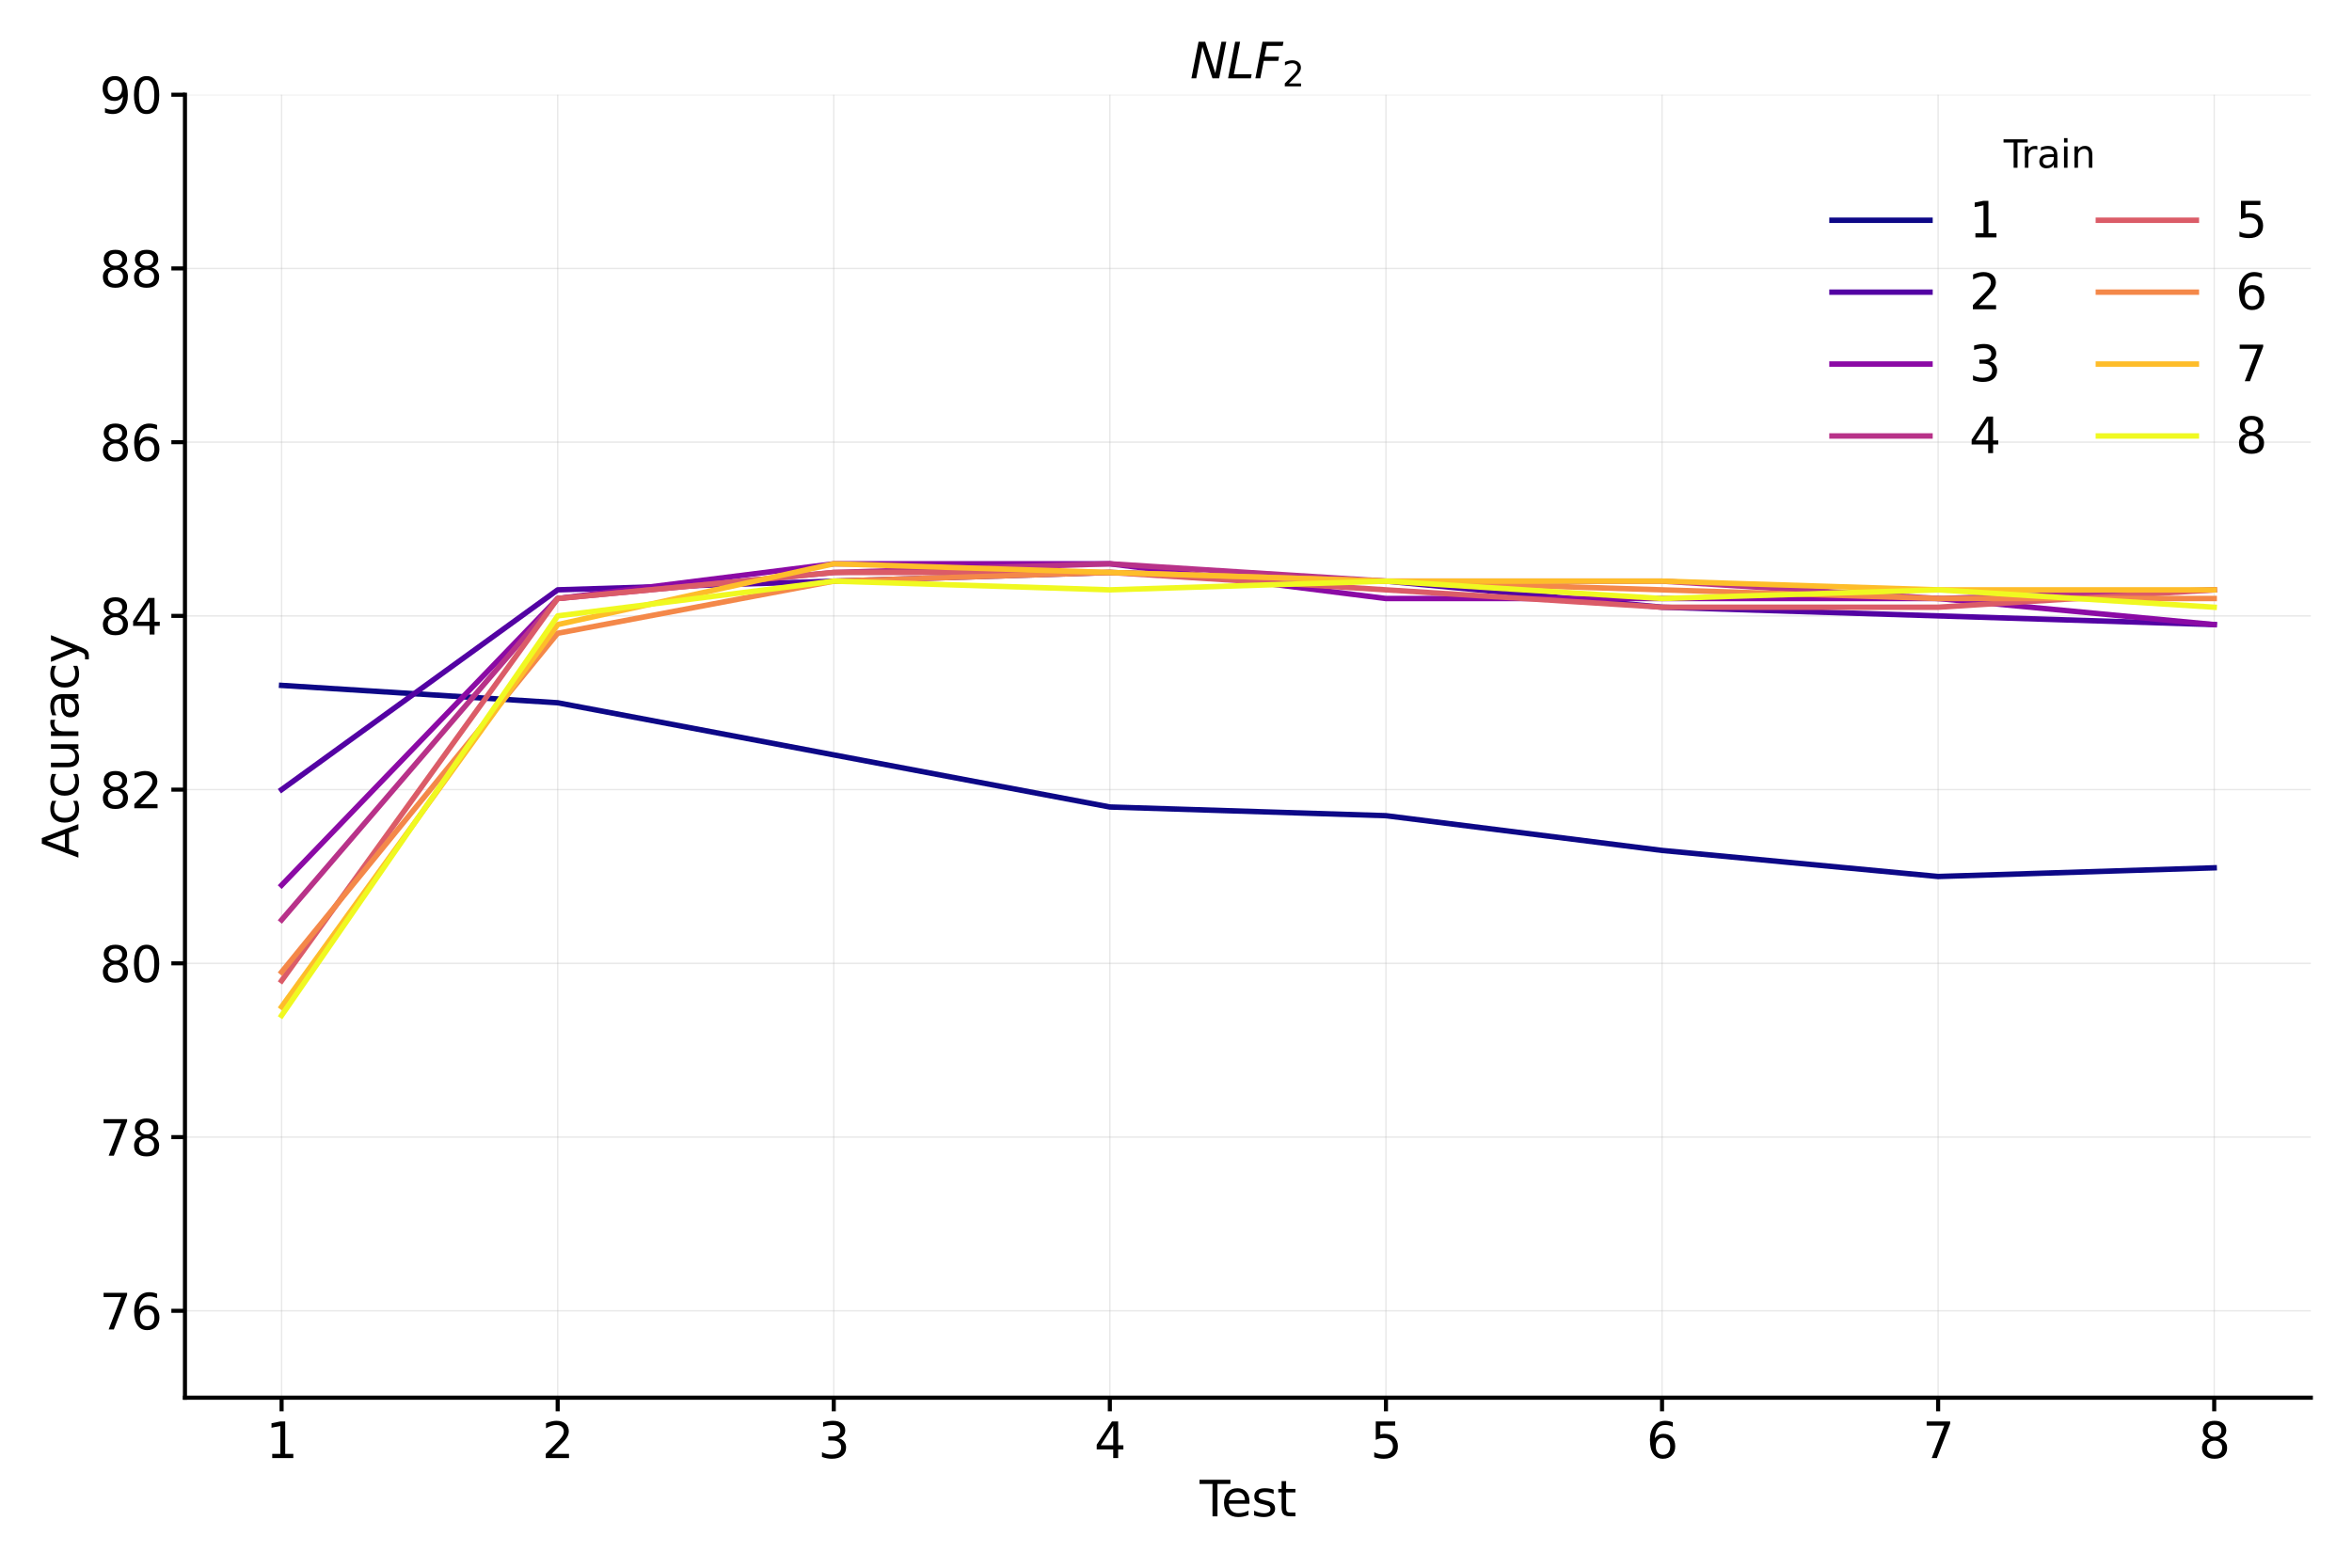 <?xml version="1.0" encoding="utf-8" standalone="no"?>
<!DOCTYPE svg PUBLIC "-//W3C//DTD SVG 1.1//EN"
  "http://www.w3.org/Graphics/SVG/1.1/DTD/svg11.dtd">
<svg xmlns:xlink="http://www.w3.org/1999/xlink" width="864pt" height="576pt" viewBox="0 0 864 576" xmlns="http://www.w3.org/2000/svg" version="1.1">
 <defs>
  <style type="text/css">*{stroke-linejoin: round; stroke-linecap: butt}</style>
 </defs>
 <g id="figure_1">
  <g id="patch_1">
   <path d="M 0 576 
L 864 576 
L 864 0 
L 0 0 
z
" style="fill: #ffffff"/>
  </g>
  <g id="axes_1">
   <g id="patch_2">
    <path d="M 67.946 513.539 
L 848.88 513.539 
L 848.88 34.797 
L 67.946 34.797 
z
" style="fill: #ffffff"/>
   </g>
   <g id="matplotlib.axis_1">
    <g id="xtick_1">
     <g id="line2d_1">
      <path d="M 103.443 513.539 
L 103.443 34.797 
" clip-path="url(#p9066244025)" style="fill: none; stroke: #b0b0b0; stroke-opacity: 0.3; stroke-width: 0.5; stroke-linecap: square"/>
     </g>
     <g id="line2d_2">
      <defs>
       <path id="me3f80a24ce" d="M 0 0 
L 0 5 
" style="stroke: #000000; stroke-width: 1.5"/>
      </defs>
      <g>
       <use xlink:href="#me3f80a24ce" x="103.443" y="513.539" style="stroke: #000000; stroke-width: 1.5"/>
      </g>
     </g>
     <g id="text_1">
      <!-- 1 -->
      <g transform="translate(97.716 535.716) scale(0.18 -0.18)">
       <defs>
        <path id="DejaVuSans-31" d="M 794 531 
L 1825 531 
L 1825 4091 
L 703 3866 
L 703 4441 
L 1819 4666 
L 2450 4666 
L 2450 531 
L 3481 531 
L 3481 0 
L 794 0 
L 794 531 
z
" transform="scale(0.016)"/>
       </defs>
       <use xlink:href="#DejaVuSans-31"/>
      </g>
     </g>
    </g>
    <g id="xtick_2">
     <g id="line2d_3">
      <path d="M 204.863 513.539 
L 204.863 34.797 
" clip-path="url(#p9066244025)" style="fill: none; stroke: #b0b0b0; stroke-opacity: 0.3; stroke-width: 0.5; stroke-linecap: square"/>
     </g>
     <g id="line2d_4">
      <g>
       <use xlink:href="#me3f80a24ce" x="204.863" y="513.539" style="stroke: #000000; stroke-width: 1.5"/>
      </g>
     </g>
     <g id="text_2">
      <!-- 2 -->
      <g transform="translate(199.136 535.716) scale(0.18 -0.18)">
       <defs>
        <path id="DejaVuSans-32" d="M 1228 531 
L 3431 531 
L 3431 0 
L 469 0 
L 469 531 
Q 828 903 1448 1529 
Q 2069 2156 2228 2338 
Q 2531 2678 2651 2914 
Q 2772 3150 2772 3378 
Q 2772 3750 2511 3984 
Q 2250 4219 1831 4219 
Q 1534 4219 1204 4116 
Q 875 4013 500 3803 
L 500 4441 
Q 881 4594 1212 4672 
Q 1544 4750 1819 4750 
Q 2544 4750 2975 4387 
Q 3406 4025 3406 3419 
Q 3406 3131 3298 2873 
Q 3191 2616 2906 2266 
Q 2828 2175 2409 1742 
Q 1991 1309 1228 531 
z
" transform="scale(0.016)"/>
       </defs>
       <use xlink:href="#DejaVuSans-32"/>
      </g>
     </g>
    </g>
    <g id="xtick_3">
     <g id="line2d_5">
      <path d="M 306.283 513.539 
L 306.283 34.797 
" clip-path="url(#p9066244025)" style="fill: none; stroke: #b0b0b0; stroke-opacity: 0.3; stroke-width: 0.5; stroke-linecap: square"/>
     </g>
     <g id="line2d_6">
      <g>
       <use xlink:href="#me3f80a24ce" x="306.283" y="513.539" style="stroke: #000000; stroke-width: 1.5"/>
      </g>
     </g>
     <g id="text_3">
      <!-- 3 -->
      <g transform="translate(300.556 535.716) scale(0.18 -0.18)">
       <defs>
        <path id="DejaVuSans-33" d="M 2597 2516 
Q 3050 2419 3304 2112 
Q 3559 1806 3559 1356 
Q 3559 666 3084 287 
Q 2609 -91 1734 -91 
Q 1441 -91 1130 -33 
Q 819 25 488 141 
L 488 750 
Q 750 597 1062 519 
Q 1375 441 1716 441 
Q 2309 441 2620 675 
Q 2931 909 2931 1356 
Q 2931 1769 2642 2001 
Q 2353 2234 1838 2234 
L 1294 2234 
L 1294 2753 
L 1863 2753 
Q 2328 2753 2575 2939 
Q 2822 3125 2822 3475 
Q 2822 3834 2567 4026 
Q 2313 4219 1838 4219 
Q 1578 4219 1281 4162 
Q 984 4106 628 3988 
L 628 4550 
Q 988 4650 1302 4700 
Q 1616 4750 1894 4750 
Q 2613 4750 3031 4423 
Q 3450 4097 3450 3541 
Q 3450 3153 3228 2886 
Q 3006 2619 2597 2516 
z
" transform="scale(0.016)"/>
       </defs>
       <use xlink:href="#DejaVuSans-33"/>
      </g>
     </g>
    </g>
    <g id="xtick_4">
     <g id="line2d_7">
      <path d="M 407.703 513.539 
L 407.703 34.797 
" clip-path="url(#p9066244025)" style="fill: none; stroke: #b0b0b0; stroke-opacity: 0.3; stroke-width: 0.5; stroke-linecap: square"/>
     </g>
     <g id="line2d_8">
      <g>
       <use xlink:href="#me3f80a24ce" x="407.703" y="513.539" style="stroke: #000000; stroke-width: 1.5"/>
      </g>
     </g>
     <g id="text_4">
      <!-- 4 -->
      <g transform="translate(401.977 535.716) scale(0.18 -0.18)">
       <defs>
        <path id="DejaVuSans-34" d="M 2419 4116 
L 825 1625 
L 2419 1625 
L 2419 4116 
z
M 2253 4666 
L 3047 4666 
L 3047 1625 
L 3713 1625 
L 3713 1100 
L 3047 1100 
L 3047 0 
L 2419 0 
L 2419 1100 
L 313 1100 
L 313 1709 
L 2253 4666 
z
" transform="scale(0.016)"/>
       </defs>
       <use xlink:href="#DejaVuSans-34"/>
      </g>
     </g>
    </g>
    <g id="xtick_5">
     <g id="line2d_9">
      <path d="M 509.123 513.539 
L 509.123 34.797 
" clip-path="url(#p9066244025)" style="fill: none; stroke: #b0b0b0; stroke-opacity: 0.3; stroke-width: 0.5; stroke-linecap: square"/>
     </g>
     <g id="line2d_10">
      <g>
       <use xlink:href="#me3f80a24ce" x="509.123" y="513.539" style="stroke: #000000; stroke-width: 1.5"/>
      </g>
     </g>
     <g id="text_5">
      <!-- 5 -->
      <g transform="translate(503.397 535.716) scale(0.18 -0.18)">
       <defs>
        <path id="DejaVuSans-35" d="M 691 4666 
L 3169 4666 
L 3169 4134 
L 1269 4134 
L 1269 2991 
Q 1406 3038 1543 3061 
Q 1681 3084 1819 3084 
Q 2600 3084 3056 2656 
Q 3513 2228 3513 1497 
Q 3513 744 3044 326 
Q 2575 -91 1722 -91 
Q 1428 -91 1123 -41 
Q 819 9 494 109 
L 494 744 
Q 775 591 1075 516 
Q 1375 441 1709 441 
Q 2250 441 2565 725 
Q 2881 1009 2881 1497 
Q 2881 1984 2565 2268 
Q 2250 2553 1709 2553 
Q 1456 2553 1204 2497 
Q 953 2441 691 2322 
L 691 4666 
z
" transform="scale(0.016)"/>
       </defs>
       <use xlink:href="#DejaVuSans-35"/>
      </g>
     </g>
    </g>
    <g id="xtick_6">
     <g id="line2d_11">
      <path d="M 610.543 513.539 
L 610.543 34.797 
" clip-path="url(#p9066244025)" style="fill: none; stroke: #b0b0b0; stroke-opacity: 0.3; stroke-width: 0.5; stroke-linecap: square"/>
     </g>
     <g id="line2d_12">
      <g>
       <use xlink:href="#me3f80a24ce" x="610.543" y="513.539" style="stroke: #000000; stroke-width: 1.5"/>
      </g>
     </g>
     <g id="text_6">
      <!-- 6 -->
      <g transform="translate(604.817 535.716) scale(0.18 -0.18)">
       <defs>
        <path id="DejaVuSans-36" d="M 2113 2584 
Q 1688 2584 1439 2293 
Q 1191 2003 1191 1497 
Q 1191 994 1439 701 
Q 1688 409 2113 409 
Q 2538 409 2786 701 
Q 3034 994 3034 1497 
Q 3034 2003 2786 2293 
Q 2538 2584 2113 2584 
z
M 3366 4563 
L 3366 3988 
Q 3128 4100 2886 4159 
Q 2644 4219 2406 4219 
Q 1781 4219 1451 3797 
Q 1122 3375 1075 2522 
Q 1259 2794 1537 2939 
Q 1816 3084 2150 3084 
Q 2853 3084 3261 2657 
Q 3669 2231 3669 1497 
Q 3669 778 3244 343 
Q 2819 -91 2113 -91 
Q 1303 -91 875 529 
Q 447 1150 447 2328 
Q 447 3434 972 4092 
Q 1497 4750 2381 4750 
Q 2619 4750 2861 4703 
Q 3103 4656 3366 4563 
z
" transform="scale(0.016)"/>
       </defs>
       <use xlink:href="#DejaVuSans-36"/>
      </g>
     </g>
    </g>
    <g id="xtick_7">
     <g id="line2d_13">
      <path d="M 711.963 513.539 
L 711.963 34.797 
" clip-path="url(#p9066244025)" style="fill: none; stroke: #b0b0b0; stroke-opacity: 0.3; stroke-width: 0.5; stroke-linecap: square"/>
     </g>
     <g id="line2d_14">
      <g>
       <use xlink:href="#me3f80a24ce" x="711.963" y="513.539" style="stroke: #000000; stroke-width: 1.5"/>
      </g>
     </g>
     <g id="text_7">
      <!-- 7 -->
      <g transform="translate(706.237 535.716) scale(0.18 -0.18)">
       <defs>
        <path id="DejaVuSans-37" d="M 525 4666 
L 3525 4666 
L 3525 4397 
L 1831 0 
L 1172 0 
L 2766 4134 
L 525 4134 
L 525 4666 
z
" transform="scale(0.016)"/>
       </defs>
       <use xlink:href="#DejaVuSans-37"/>
      </g>
     </g>
    </g>
    <g id="xtick_8">
     <g id="line2d_15">
      <path d="M 813.383 513.539 
L 813.383 34.797 
" clip-path="url(#p9066244025)" style="fill: none; stroke: #b0b0b0; stroke-opacity: 0.3; stroke-width: 0.5; stroke-linecap: square"/>
     </g>
     <g id="line2d_16">
      <g>
       <use xlink:href="#me3f80a24ce" x="813.383" y="513.539" style="stroke: #000000; stroke-width: 1.5"/>
      </g>
     </g>
     <g id="text_8">
      <!-- 8 -->
      <g transform="translate(807.657 535.716) scale(0.18 -0.18)">
       <defs>
        <path id="DejaVuSans-38" d="M 2034 2216 
Q 1584 2216 1326 1975 
Q 1069 1734 1069 1313 
Q 1069 891 1326 650 
Q 1584 409 2034 409 
Q 2484 409 2743 651 
Q 3003 894 3003 1313 
Q 3003 1734 2745 1975 
Q 2488 2216 2034 2216 
z
M 1403 2484 
Q 997 2584 770 2862 
Q 544 3141 544 3541 
Q 544 4100 942 4425 
Q 1341 4750 2034 4750 
Q 2731 4750 3128 4425 
Q 3525 4100 3525 3541 
Q 3525 3141 3298 2862 
Q 3072 2584 2669 2484 
Q 3125 2378 3379 2068 
Q 3634 1759 3634 1313 
Q 3634 634 3220 271 
Q 2806 -91 2034 -91 
Q 1263 -91 848 271 
Q 434 634 434 1313 
Q 434 1759 690 2068 
Q 947 2378 1403 2484 
z
M 1172 3481 
Q 1172 3119 1398 2916 
Q 1625 2713 2034 2713 
Q 2441 2713 2670 2916 
Q 2900 3119 2900 3481 
Q 2900 3844 2670 4047 
Q 2441 4250 2034 4250 
Q 1625 4250 1398 4047 
Q 1172 3844 1172 3481 
z
" transform="scale(0.016)"/>
       </defs>
       <use xlink:href="#DejaVuSans-38"/>
      </g>
     </g>
    </g>
    <g id="text_9">
     <!-- Test -->
     <g transform="translate(440.691 557.137) scale(0.18 -0.18)">
      <defs>
       <path id="DejaVuSans-54" d="M -19 4666 
L 3928 4666 
L 3928 4134 
L 2272 4134 
L 2272 0 
L 1638 0 
L 1638 4134 
L -19 4134 
L -19 4666 
z
" transform="scale(0.016)"/>
       <path id="DejaVuSans-65" d="M 3597 1894 
L 3597 1613 
L 953 1613 
Q 991 1019 1311 708 
Q 1631 397 2203 397 
Q 2534 397 2845 478 
Q 3156 559 3463 722 
L 3463 178 
Q 3153 47 2828 -22 
Q 2503 -91 2169 -91 
Q 1331 -91 842 396 
Q 353 884 353 1716 
Q 353 2575 817 3079 
Q 1281 3584 2069 3584 
Q 2775 3584 3186 3129 
Q 3597 2675 3597 1894 
z
M 3022 2063 
Q 3016 2534 2758 2815 
Q 2500 3097 2075 3097 
Q 1594 3097 1305 2825 
Q 1016 2553 972 2059 
L 3022 2063 
z
" transform="scale(0.016)"/>
       <path id="DejaVuSans-73" d="M 2834 3397 
L 2834 2853 
Q 2591 2978 2328 3040 
Q 2066 3103 1784 3103 
Q 1356 3103 1142 2972 
Q 928 2841 928 2578 
Q 928 2378 1081 2264 
Q 1234 2150 1697 2047 
L 1894 2003 
Q 2506 1872 2764 1633 
Q 3022 1394 3022 966 
Q 3022 478 2636 193 
Q 2250 -91 1575 -91 
Q 1294 -91 989 -36 
Q 684 19 347 128 
L 347 722 
Q 666 556 975 473 
Q 1284 391 1588 391 
Q 1994 391 2212 530 
Q 2431 669 2431 922 
Q 2431 1156 2273 1281 
Q 2116 1406 1581 1522 
L 1381 1569 
Q 847 1681 609 1914 
Q 372 2147 372 2553 
Q 372 3047 722 3315 
Q 1072 3584 1716 3584 
Q 2034 3584 2315 3537 
Q 2597 3491 2834 3397 
z
" transform="scale(0.016)"/>
       <path id="DejaVuSans-74" d="M 1172 4494 
L 1172 3500 
L 2356 3500 
L 2356 3053 
L 1172 3053 
L 1172 1153 
Q 1172 725 1289 603 
Q 1406 481 1766 481 
L 2356 481 
L 2356 0 
L 1766 0 
Q 1100 0 847 248 
Q 594 497 594 1153 
L 594 3053 
L 172 3053 
L 172 3500 
L 594 3500 
L 594 4494 
L 1172 4494 
z
" transform="scale(0.016)"/>
      </defs>
      <use xlink:href="#DejaVuSans-54"/>
      <use xlink:href="#DejaVuSans-65" x="44.084"/>
      <use xlink:href="#DejaVuSans-73" x="105.607"/>
      <use xlink:href="#DejaVuSans-74" x="157.707"/>
     </g>
    </g>
   </g>
   <g id="matplotlib.axis_2">
    <g id="ytick_1">
     <g id="line2d_17">
      <path d="M 67.946 481.623 
L 848.88 481.623 
" clip-path="url(#p9066244025)" style="fill: none; stroke: #b0b0b0; stroke-opacity: 0.3; stroke-width: 0.5; stroke-linecap: square"/>
     </g>
     <g id="line2d_18">
      <defs>
       <path id="m63a09e39f5" d="M 0 0 
L -5 0 
" style="stroke: #000000; stroke-width: 1.5"/>
      </defs>
      <g>
       <use xlink:href="#m63a09e39f5" x="67.946" y="481.623" style="stroke: #000000; stroke-width: 1.5"/>
      </g>
     </g>
     <g id="text_10">
      <!-- 76 -->
      <g transform="translate(36.541 488.461) scale(0.18 -0.18)">
       <use xlink:href="#DejaVuSans-37"/>
       <use xlink:href="#DejaVuSans-36" x="63.623"/>
      </g>
     </g>
    </g>
    <g id="ytick_2">
     <g id="line2d_19">
      <path d="M 67.946 417.79 
L 848.88 417.79 
" clip-path="url(#p9066244025)" style="fill: none; stroke: #b0b0b0; stroke-opacity: 0.3; stroke-width: 0.5; stroke-linecap: square"/>
     </g>
     <g id="line2d_20">
      <g>
       <use xlink:href="#m63a09e39f5" x="67.946" y="417.79" style="stroke: #000000; stroke-width: 1.5"/>
      </g>
     </g>
     <g id="text_11">
      <!-- 78 -->
      <g transform="translate(36.541 424.629) scale(0.18 -0.18)">
       <use xlink:href="#DejaVuSans-37"/>
       <use xlink:href="#DejaVuSans-38" x="63.623"/>
      </g>
     </g>
    </g>
    <g id="ytick_3">
     <g id="line2d_21">
      <path d="M 67.946 353.958 
L 848.88 353.958 
" clip-path="url(#p9066244025)" style="fill: none; stroke: #b0b0b0; stroke-opacity: 0.3; stroke-width: 0.5; stroke-linecap: square"/>
     </g>
     <g id="line2d_22">
      <g>
       <use xlink:href="#m63a09e39f5" x="67.946" y="353.958" style="stroke: #000000; stroke-width: 1.5"/>
      </g>
     </g>
     <g id="text_12">
      <!-- 80 -->
      <g transform="translate(36.541 360.797) scale(0.18 -0.18)">
       <defs>
        <path id="DejaVuSans-30" d="M 2034 4250 
Q 1547 4250 1301 3770 
Q 1056 3291 1056 2328 
Q 1056 1369 1301 889 
Q 1547 409 2034 409 
Q 2525 409 2770 889 
Q 3016 1369 3016 2328 
Q 3016 3291 2770 3770 
Q 2525 4250 2034 4250 
z
M 2034 4750 
Q 2819 4750 3233 4129 
Q 3647 3509 3647 2328 
Q 3647 1150 3233 529 
Q 2819 -91 2034 -91 
Q 1250 -91 836 529 
Q 422 1150 422 2328 
Q 422 3509 836 4129 
Q 1250 4750 2034 4750 
z
" transform="scale(0.016)"/>
       </defs>
       <use xlink:href="#DejaVuSans-38"/>
       <use xlink:href="#DejaVuSans-30" x="63.623"/>
      </g>
     </g>
    </g>
    <g id="ytick_4">
     <g id="line2d_23">
      <path d="M 67.946 290.126 
L 848.88 290.126 
" clip-path="url(#p9066244025)" style="fill: none; stroke: #b0b0b0; stroke-opacity: 0.3; stroke-width: 0.5; stroke-linecap: square"/>
     </g>
     <g id="line2d_24">
      <g>
       <use xlink:href="#m63a09e39f5" x="67.946" y="290.126" style="stroke: #000000; stroke-width: 1.5"/>
      </g>
     </g>
     <g id="text_13">
      <!-- 82 -->
      <g transform="translate(36.541 296.965) scale(0.18 -0.18)">
       <use xlink:href="#DejaVuSans-38"/>
       <use xlink:href="#DejaVuSans-32" x="63.623"/>
      </g>
     </g>
    </g>
    <g id="ytick_5">
     <g id="line2d_25">
      <path d="M 67.946 226.294 
L 848.88 226.294 
" clip-path="url(#p9066244025)" style="fill: none; stroke: #b0b0b0; stroke-opacity: 0.3; stroke-width: 0.5; stroke-linecap: square"/>
     </g>
     <g id="line2d_26">
      <g>
       <use xlink:href="#m63a09e39f5" x="67.946" y="226.294" style="stroke: #000000; stroke-width: 1.5"/>
      </g>
     </g>
     <g id="text_14">
      <!-- 84 -->
      <g transform="translate(36.541 233.132) scale(0.18 -0.18)">
       <use xlink:href="#DejaVuSans-38"/>
       <use xlink:href="#DejaVuSans-34" x="63.623"/>
      </g>
     </g>
    </g>
    <g id="ytick_6">
     <g id="line2d_27">
      <path d="M 67.946 162.462 
L 848.88 162.462 
" clip-path="url(#p9066244025)" style="fill: none; stroke: #b0b0b0; stroke-opacity: 0.3; stroke-width: 0.5; stroke-linecap: square"/>
     </g>
     <g id="line2d_28">
      <g>
       <use xlink:href="#m63a09e39f5" x="67.946" y="162.462" style="stroke: #000000; stroke-width: 1.5"/>
      </g>
     </g>
     <g id="text_15">
      <!-- 86 -->
      <g transform="translate(36.541 169.3) scale(0.18 -0.18)">
       <use xlink:href="#DejaVuSans-38"/>
       <use xlink:href="#DejaVuSans-36" x="63.623"/>
      </g>
     </g>
    </g>
    <g id="ytick_7">
     <g id="line2d_29">
      <path d="M 67.946 98.629 
L 848.88 98.629 
" clip-path="url(#p9066244025)" style="fill: none; stroke: #b0b0b0; stroke-opacity: 0.3; stroke-width: 0.5; stroke-linecap: square"/>
     </g>
     <g id="line2d_30">
      <g>
       <use xlink:href="#m63a09e39f5" x="67.946" y="98.629" style="stroke: #000000; stroke-width: 1.5"/>
      </g>
     </g>
     <g id="text_16">
      <!-- 88 -->
      <g transform="translate(36.541 105.468) scale(0.18 -0.18)">
       <use xlink:href="#DejaVuSans-38"/>
       <use xlink:href="#DejaVuSans-38" x="63.623"/>
      </g>
     </g>
    </g>
    <g id="ytick_8">
     <g id="line2d_31">
      <path d="M 67.946 34.797 
L 848.88 34.797 
" clip-path="url(#p9066244025)" style="fill: none; stroke: #b0b0b0; stroke-opacity: 0.3; stroke-width: 0.5; stroke-linecap: square"/>
     </g>
     <g id="line2d_32">
      <g>
       <use xlink:href="#m63a09e39f5" x="67.946" y="34.797" style="stroke: #000000; stroke-width: 1.5"/>
      </g>
     </g>
     <g id="text_17">
      <!-- 90 -->
      <g transform="translate(36.541 41.636) scale(0.18 -0.18)">
       <defs>
        <path id="DejaVuSans-39" d="M 703 97 
L 703 672 
Q 941 559 1184 500 
Q 1428 441 1663 441 
Q 2288 441 2617 861 
Q 2947 1281 2994 2138 
Q 2813 1869 2534 1725 
Q 2256 1581 1919 1581 
Q 1219 1581 811 2004 
Q 403 2428 403 3163 
Q 403 3881 828 4315 
Q 1253 4750 1959 4750 
Q 2769 4750 3195 4129 
Q 3622 3509 3622 2328 
Q 3622 1225 3098 567 
Q 2575 -91 1691 -91 
Q 1453 -91 1209 -44 
Q 966 3 703 97 
z
M 1959 2075 
Q 2384 2075 2632 2365 
Q 2881 2656 2881 3163 
Q 2881 3666 2632 3958 
Q 2384 4250 1959 4250 
Q 1534 4250 1286 3958 
Q 1038 3666 1038 3163 
Q 1038 2656 1286 2365 
Q 1534 2075 1959 2075 
z
" transform="scale(0.016)"/>
       </defs>
       <use xlink:href="#DejaVuSans-39"/>
       <use xlink:href="#DejaVuSans-30" x="63.623"/>
      </g>
     </g>
    </g>
    <g id="text_18">
     <!-- Accuracy -->
     <g transform="translate(28.797 315.259) rotate(-90) scale(0.18 -0.18)">
      <defs>
       <path id="DejaVuSans-41" d="M 2188 4044 
L 1331 1722 
L 3047 1722 
L 2188 4044 
z
M 1831 4666 
L 2547 4666 
L 4325 0 
L 3669 0 
L 3244 1197 
L 1141 1197 
L 716 0 
L 50 0 
L 1831 4666 
z
" transform="scale(0.016)"/>
       <path id="DejaVuSans-63" d="M 3122 3366 
L 3122 2828 
Q 2878 2963 2633 3030 
Q 2388 3097 2138 3097 
Q 1578 3097 1268 2742 
Q 959 2388 959 1747 
Q 959 1106 1268 751 
Q 1578 397 2138 397 
Q 2388 397 2633 464 
Q 2878 531 3122 666 
L 3122 134 
Q 2881 22 2623 -34 
Q 2366 -91 2075 -91 
Q 1284 -91 818 406 
Q 353 903 353 1747 
Q 353 2603 823 3093 
Q 1294 3584 2113 3584 
Q 2378 3584 2631 3529 
Q 2884 3475 3122 3366 
z
" transform="scale(0.016)"/>
       <path id="DejaVuSans-75" d="M 544 1381 
L 544 3500 
L 1119 3500 
L 1119 1403 
Q 1119 906 1312 657 
Q 1506 409 1894 409 
Q 2359 409 2629 706 
Q 2900 1003 2900 1516 
L 2900 3500 
L 3475 3500 
L 3475 0 
L 2900 0 
L 2900 538 
Q 2691 219 2414 64 
Q 2138 -91 1772 -91 
Q 1169 -91 856 284 
Q 544 659 544 1381 
z
M 1991 3584 
L 1991 3584 
z
" transform="scale(0.016)"/>
       <path id="DejaVuSans-72" d="M 2631 2963 
Q 2534 3019 2420 3045 
Q 2306 3072 2169 3072 
Q 1681 3072 1420 2755 
Q 1159 2438 1159 1844 
L 1159 0 
L 581 0 
L 581 3500 
L 1159 3500 
L 1159 2956 
Q 1341 3275 1631 3429 
Q 1922 3584 2338 3584 
Q 2397 3584 2469 3576 
Q 2541 3569 2628 3553 
L 2631 2963 
z
" transform="scale(0.016)"/>
       <path id="DejaVuSans-61" d="M 2194 1759 
Q 1497 1759 1228 1600 
Q 959 1441 959 1056 
Q 959 750 1161 570 
Q 1363 391 1709 391 
Q 2188 391 2477 730 
Q 2766 1069 2766 1631 
L 2766 1759 
L 2194 1759 
z
M 3341 1997 
L 3341 0 
L 2766 0 
L 2766 531 
Q 2569 213 2275 61 
Q 1981 -91 1556 -91 
Q 1019 -91 701 211 
Q 384 513 384 1019 
Q 384 1609 779 1909 
Q 1175 2209 1959 2209 
L 2766 2209 
L 2766 2266 
Q 2766 2663 2505 2880 
Q 2244 3097 1772 3097 
Q 1472 3097 1187 3025 
Q 903 2953 641 2809 
L 641 3341 
Q 956 3463 1253 3523 
Q 1550 3584 1831 3584 
Q 2591 3584 2966 3190 
Q 3341 2797 3341 1997 
z
" transform="scale(0.016)"/>
       <path id="DejaVuSans-79" d="M 2059 -325 
Q 1816 -950 1584 -1140 
Q 1353 -1331 966 -1331 
L 506 -1331 
L 506 -850 
L 844 -850 
Q 1081 -850 1212 -737 
Q 1344 -625 1503 -206 
L 1606 56 
L 191 3500 
L 800 3500 
L 1894 763 
L 2988 3500 
L 3597 3500 
L 2059 -325 
z
" transform="scale(0.016)"/>
      </defs>
      <use xlink:href="#DejaVuSans-41"/>
      <use xlink:href="#DejaVuSans-63" x="66.658"/>
      <use xlink:href="#DejaVuSans-63" x="121.639"/>
      <use xlink:href="#DejaVuSans-75" x="176.619"/>
      <use xlink:href="#DejaVuSans-72" x="239.998"/>
      <use xlink:href="#DejaVuSans-61" x="281.111"/>
      <use xlink:href="#DejaVuSans-63" x="342.391"/>
      <use xlink:href="#DejaVuSans-79" x="397.371"/>
     </g>
    </g>
   </g>
   <g id="line2d_33">
    <path d="M 103.443 251.827 
L 204.863 258.21 
L 306.283 277.36 
L 407.703 296.509 
L 509.123 299.701 
L 610.543 312.467 
L 711.963 322.042 
L 813.383 318.851 
" clip-path="url(#p9066244025)" style="fill: none; stroke: #0d0887; stroke-width: 2; stroke-linecap: square"/>
   </g>
   <g id="line2d_34">
    <path d="M 103.443 290.126 
L 204.863 216.719 
L 306.283 213.527 
L 407.703 210.336 
L 509.123 213.527 
L 610.543 223.102 
L 711.963 226.294 
L 813.383 229.485 
" clip-path="url(#p9066244025)" style="fill: none; stroke: #5302a3; stroke-width: 2; stroke-linecap: square"/>
   </g>
   <g id="line2d_35">
    <path d="M 103.443 325.234 
L 204.863 219.911 
L 306.283 207.144 
L 407.703 207.144 
L 509.123 219.911 
L 610.543 219.911 
L 711.963 219.911 
L 813.383 229.485 
" clip-path="url(#p9066244025)" style="fill: none; stroke: #8b0aa5; stroke-width: 2; stroke-linecap: square"/>
   </g>
   <g id="line2d_36">
    <path d="M 103.443 338 
L 204.863 219.911 
L 306.283 210.336 
L 407.703 207.144 
L 509.123 213.527 
L 610.543 213.527 
L 711.963 219.911 
L 813.383 216.719 
" clip-path="url(#p9066244025)" style="fill: none; stroke: #b83289; stroke-width: 2; stroke-linecap: square"/>
   </g>
   <g id="line2d_37">
    <path d="M 103.443 360.341 
L 204.863 219.911 
L 306.283 210.336 
L 407.703 210.336 
L 509.123 216.719 
L 610.543 223.102 
L 711.963 223.102 
L 813.383 216.719 
" clip-path="url(#p9066244025)" style="fill: none; stroke: #db5c68; stroke-width: 2; stroke-linecap: square"/>
   </g>
   <g id="line2d_38">
    <path d="M 103.443 357.15 
L 204.863 232.677 
L 306.283 213.527 
L 407.703 210.336 
L 509.123 213.527 
L 610.543 216.719 
L 711.963 219.911 
L 813.383 219.911 
" clip-path="url(#p9066244025)" style="fill: none; stroke: #f48849; stroke-width: 2; stroke-linecap: square"/>
   </g>
   <g id="line2d_39">
    <path d="M 103.443 369.916 
L 204.863 229.485 
L 306.283 207.144 
L 407.703 210.336 
L 509.123 213.527 
L 610.543 213.527 
L 711.963 216.719 
L 813.383 216.719 
" clip-path="url(#p9066244025)" style="fill: none; stroke: #febd2a; stroke-width: 2; stroke-linecap: square"/>
   </g>
   <g id="line2d_40">
    <path d="M 103.443 373.108 
L 204.863 226.294 
L 306.283 213.527 
L 407.703 216.719 
L 509.123 213.527 
L 610.543 219.911 
L 711.963 216.719 
L 813.383 223.102 
" clip-path="url(#p9066244025)" style="fill: none; stroke: #f0f921; stroke-width: 2; stroke-linecap: square"/>
   </g>
   <g id="patch_3">
    <path d="M 67.946 513.539 
L 67.946 34.797 
" style="fill: none; stroke: #000000; stroke-width: 1.5; stroke-linejoin: miter; stroke-linecap: square"/>
   </g>
   <g id="patch_4">
    <path d="M 67.946 513.539 
L 848.88 513.539 
" style="fill: none; stroke: #000000; stroke-width: 1.5; stroke-linejoin: miter; stroke-linecap: square"/>
   </g>
   <g id="text_19">
    <!-- $NLF_2$ -->
    <g transform="translate(437.173 28.797) scale(0.18 -0.18)">
     <defs>
      <path id="DejaVuSans-Oblique-4e" d="M 1081 4666 
L 1931 4666 
L 3219 666 
L 4000 4666 
L 4616 4666 
L 3706 0 
L 2853 0 
L 1569 4025 
L 788 0 
L 172 0 
L 1081 4666 
z
" transform="scale(0.016)"/>
      <path id="DejaVuSans-Oblique-4c" d="M 1075 4666 
L 1709 4666 
L 909 525 
L 3181 525 
L 3078 0 
L 172 0 
L 1075 4666 
z
" transform="scale(0.016)"/>
      <path id="DejaVuSans-Oblique-46" d="M 1081 4666 
L 3756 4666 
L 3653 4134 
L 1606 4134 
L 1338 2759 
L 3188 2759 
L 3084 2228 
L 1234 2228 
L 800 0 
L 172 0 
L 1081 4666 
z
" transform="scale(0.016)"/>
     </defs>
     <use xlink:href="#DejaVuSans-Oblique-4e" transform="translate(0 0.094)"/>
     <use xlink:href="#DejaVuSans-Oblique-4c" transform="translate(74.805 0.094)"/>
     <use xlink:href="#DejaVuSans-Oblique-46" transform="translate(130.518 0.094)"/>
     <use xlink:href="#DejaVuSans-32" transform="translate(188.037 -16.312) scale(0.7)"/>
    </g>
   </g>
   <g id="legend_1">
    <g id="text_20">
     <!-- Train -->
     <g transform="translate(736.036 61.635) scale(0.14 -0.14)">
      <defs>
       <path id="DejaVuSans-69" d="M 603 3500 
L 1178 3500 
L 1178 0 
L 603 0 
L 603 3500 
z
M 603 4863 
L 1178 4863 
L 1178 4134 
L 603 4134 
L 603 4863 
z
" transform="scale(0.016)"/>
       <path id="DejaVuSans-6e" d="M 3513 2113 
L 3513 0 
L 2938 0 
L 2938 2094 
Q 2938 2591 2744 2837 
Q 2550 3084 2163 3084 
Q 1697 3084 1428 2787 
Q 1159 2491 1159 1978 
L 1159 0 
L 581 0 
L 581 3500 
L 1159 3500 
L 1159 2956 
Q 1366 3272 1645 3428 
Q 1925 3584 2291 3584 
Q 2894 3584 3203 3211 
Q 3513 2838 3513 2113 
z
" transform="scale(0.016)"/>
      </defs>
      <use xlink:href="#DejaVuSans-54"/>
      <use xlink:href="#DejaVuSans-72" x="46.334"/>
      <use xlink:href="#DejaVuSans-61" x="87.447"/>
      <use xlink:href="#DejaVuSans-69" x="148.727"/>
      <use xlink:href="#DejaVuSans-6e" x="176.51"/>
     </g>
    </g>
    <g id="line2d_41">
     <path d="M 672.975 80.924 
L 690.975 80.924 
L 708.975 80.924 
" style="fill: none; stroke: #0d0887; stroke-width: 2; stroke-linecap: square"/>
    </g>
    <g id="text_21">
     <!-- 1 -->
     <g transform="translate(723.375 87.224) scale(0.18 -0.18)">
      <use xlink:href="#DejaVuSans-31"/>
     </g>
    </g>
    <g id="line2d_42">
     <path d="M 672.975 107.344 
L 690.975 107.344 
L 708.975 107.344 
" style="fill: none; stroke: #5302a3; stroke-width: 2; stroke-linecap: square"/>
    </g>
    <g id="text_22">
     <!-- 2 -->
     <g transform="translate(723.375 113.644) scale(0.18 -0.18)">
      <use xlink:href="#DejaVuSans-32"/>
     </g>
    </g>
    <g id="line2d_43">
     <path d="M 672.975 133.765 
L 690.975 133.765 
L 708.975 133.765 
" style="fill: none; stroke: #8b0aa5; stroke-width: 2; stroke-linecap: square"/>
    </g>
    <g id="text_23">
     <!-- 3 -->
     <g transform="translate(723.375 140.065) scale(0.18 -0.18)">
      <use xlink:href="#DejaVuSans-33"/>
     </g>
    </g>
    <g id="line2d_44">
     <path d="M 672.975 160.186 
L 690.975 160.186 
L 708.975 160.186 
" style="fill: none; stroke: #b83289; stroke-width: 2; stroke-linecap: square"/>
    </g>
    <g id="text_24">
     <!-- 4 -->
     <g transform="translate(723.375 166.486) scale(0.18 -0.18)">
      <use xlink:href="#DejaVuSans-34"/>
     </g>
    </g>
    <g id="line2d_45">
     <path d="M 770.827 80.924 
L 788.827 80.924 
L 806.827 80.924 
" style="fill: none; stroke: #db5c68; stroke-width: 2; stroke-linecap: square"/>
    </g>
    <g id="text_25">
     <!-- 5 -->
     <g transform="translate(821.227 87.224) scale(0.18 -0.18)">
      <use xlink:href="#DejaVuSans-35"/>
     </g>
    </g>
    <g id="line2d_46">
     <path d="M 770.827 107.344 
L 788.827 107.344 
L 806.827 107.344 
" style="fill: none; stroke: #f48849; stroke-width: 2; stroke-linecap: square"/>
    </g>
    <g id="text_26">
     <!-- 6 -->
     <g transform="translate(821.227 113.644) scale(0.18 -0.18)">
      <use xlink:href="#DejaVuSans-36"/>
     </g>
    </g>
    <g id="line2d_47">
     <path d="M 770.827 133.765 
L 788.827 133.765 
L 806.827 133.765 
" style="fill: none; stroke: #febd2a; stroke-width: 2; stroke-linecap: square"/>
    </g>
    <g id="text_27">
     <!-- 7 -->
     <g transform="translate(821.227 140.065) scale(0.18 -0.18)">
      <use xlink:href="#DejaVuSans-37"/>
     </g>
    </g>
    <g id="line2d_48">
     <path d="M 770.827 160.186 
L 788.827 160.186 
L 806.827 160.186 
" style="fill: none; stroke: #f0f921; stroke-width: 2; stroke-linecap: square"/>
    </g>
    <g id="text_28">
     <!-- 8 -->
     <g transform="translate(821.227 166.486) scale(0.18 -0.18)">
      <use xlink:href="#DejaVuSans-38"/>
     </g>
    </g>
   </g>
  </g>
 </g>
 <defs>
  <clipPath id="p9066244025">
   <rect x="67.946" y="34.797" width="780.934" height="478.742"/>
  </clipPath>
 </defs>
</svg>
